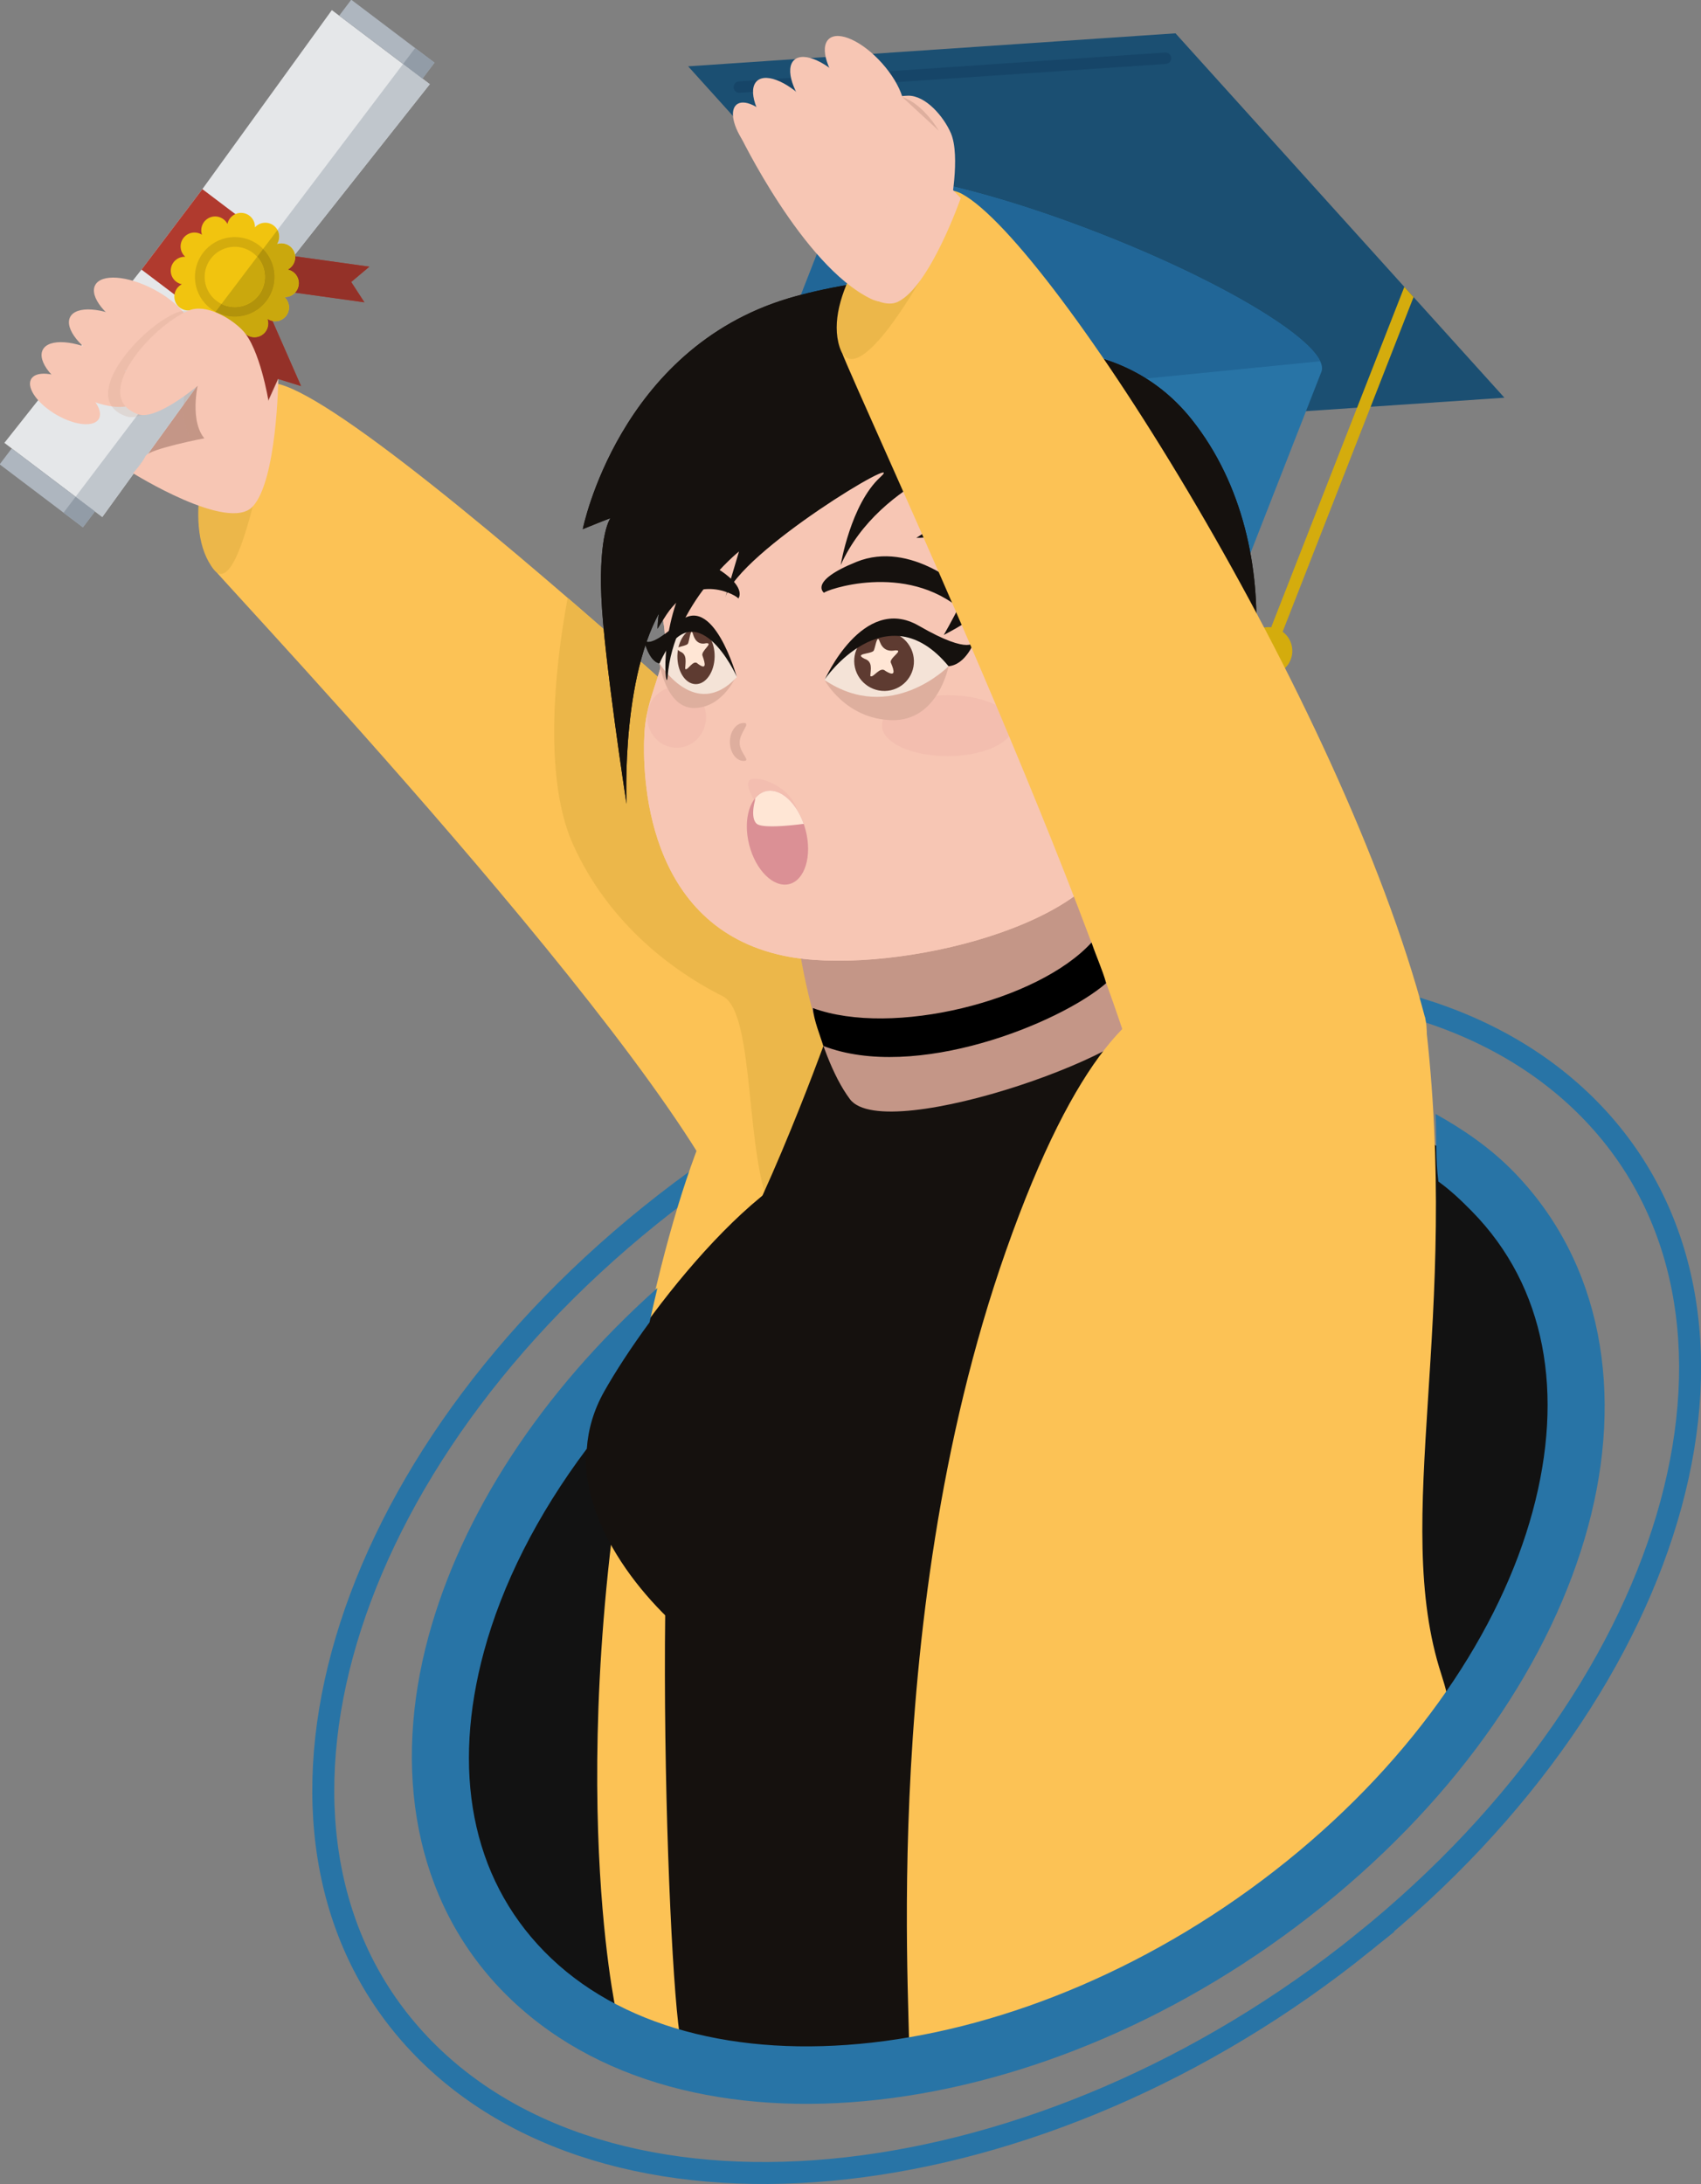 <?xml version="1.0" encoding="UTF-8" standalone="no"?>
<!-- Created with Inkscape (http://www.inkscape.org/) -->

<svg
   xmlns:dc="http://purl.org/dc/elements/1.1/"
   xmlns:cc="http://creativecommons.org/ns#"
   xmlns:rdf="http://www.w3.org/1999/02/22-rdf-syntax-ns#"
   xmlns:svg="http://www.w3.org/2000/svg"
   xmlns="http://www.w3.org/2000/svg"
   xmlns:sodipodi="http://sodipodi.sourceforge.net/DTD/sodipodi-0.dtd"
   xmlns:inkscape="http://www.inkscape.org/namespaces/inkscape"
   width="2887.949"
   height="3708.138"
   viewBox="0 0 764.103 981.112"
   version="1.1"
   id="svg7132"
   inkscape:version="0.92.5 (2060ec1f9f, 2020-04-08)"
   sodipodi:docname="education.svg">
  <rect x="0" y="0" width="764.103" height="981.112" fill="#808080" stroke="none"/>
  <defs
     id="defs7126" />
  <sodipodi:namedview
     id="base"
     pagecolor="#ffffff"
     bordercolor="#666666"
     borderopacity="1.0"
     inkscape:pageopacity="0.0"
     inkscape:pageshadow="2"
     inkscape:zoom="0.24748737"
     inkscape:cx="1371.9468"
     inkscape:cy="1559.5169"
     inkscape:document-units="mm"
     inkscape:current-layer="layer1"
     showgrid="false"
     units="px"
     inkscape:window-width="1914"
     inkscape:window-height="1045"
     inkscape:window-x="6"
     inkscape:window-y="0"
     inkscape:window-maximized="0"
     fit-margin-top="0"
     fit-margin-left="0"
     fit-margin-right="0"
     fit-margin-bottom="0" />
  <g
     inkscape:label="Layer 1"
     inkscape:groupmode="layer"
     id="layer1"
     transform="translate(235.92,146.985)">
    <path
       style="opacity:1;fill:none;fill-opacity:1;stroke:#2874a6;stroke-width:9.873;stroke-miterlimit:4;stroke-dasharray:none;stroke-opacity:1"
       d="M 376.481,725.709 C 231.877,842.216 42.947,863.544 -45.529,773.348 -134.005,683.152 -88.53,515.58 56.047,399.046 200.625,282.511 389.568,261.134 478.092,351.379 c 88.524,90.245 42.993,257.823 -101.611,374.33 z"
       id="path5425-0"
       inkscape:connector-curvature="0"
       sodipodi:nodetypes="ssscs" />
    <path
       style="opacity:1;fill:#121212;fill-opacity:1;stroke:none;stroke-width:25.779;stroke-miterlimit:4;stroke-dasharray:none;stroke-opacity:1"
       d="M 349.188,697.878 C 229.221,794.535 72.48,812.229 -0.922,737.4 -74.325,662.571 -36.597,523.549 83.348,426.869 203.294,330.189 360.046,312.454 433.488,387.323 c 73.441,74.869 35.668,213.897 -84.299,310.554 z"
       id="path5425"
       inkscape:connector-curvature="0"
       sodipodi:nodetypes="ssscs" />
    <path
       style="fill:#fcc255;fill-opacity:1;stroke:none;stroke-width:0.265px;stroke-linecap:butt;stroke-linejoin:miter;stroke-opacity:1"
       d="m 145.349,299.332 c 0,0 -53.17,-30.231 -91.941,156.085 C 14.921,640.368 40.946,757.107 40.946,757.107 l 64.446,27.55 c 0,0 263.459,-333.032 184.314,-473.857 -79.144,-140.826 -144.358,-11.467 -144.358,-11.467 z"
       id="path5317-9"
       inkscape:connector-curvature="0"
       sodipodi:nodetypes="csccsc" />
    <g
       id="g5054"
       transform="translate(0,19.579)">
      <path
         inkscape:connector-curvature="0"
         id="path50"
         style="fill:#1b4f72;fill-opacity:1;fill-rule:nonzero;stroke:none;stroke-width:0.102"
         d="m 439.876,12.098 -60.092,4.072 -6.091,0.411 L 220.966,26.934 73.201,-136.764 l 218.91,-14.836 102.813,113.906 4.139,4.578 40.813,45.214" />
      <path
         inkscape:connector-curvature="0"
         id="path52"
         style="fill:#164568;fill-opacity:1;fill-rule:nonzero;stroke:none;stroke-width:0.102"
         d="m 95.247,-125.049 c -0.894,-0.35 -1.554,-1.191 -1.624,-2.213 -0.095,-1.411 0.972,-2.633 2.383,-2.728 l 191.472,-12.977 c 0.389,-0.027 0.764,0.035 1.105,0.168 0.894,0.35 1.554,1.192 1.622,2.214 0.097,1.411 -0.969,2.633 -2.382,2.728 L 96.352,-124.879 c -0.39,0.027 -0.764,-0.036 -1.105,-0.169" />
      <path
         inkscape:connector-curvature="0"
         id="path54"
         style="fill:#2874a6;fill-opacity:1;fill-rule:nonzero;stroke:none;stroke-width:0.102"
         d="M 357.65,0.483 317.104,104.14 c 0,0 -24.889,-18.657 -45.908,-26.845 -25.644,-9.976 -62.635,-15.612 -62.635,-15.612 0,0 -27.566,-19.627 -50.773,-28.748 -18.129,-7.113 -43.232,-11.048 -52.002,-12.278 -0.844,-0.121 -1.537,-0.205 -2.049,-0.274 -0.628,-0.081 -1.005,-0.129 -1.099,-0.144 l -0.022,9.8e-4 40.546,-103.657 c 4.348,-11.115 55.891,-1.348 115.118,21.819 35.576,13.916 65.834,29.503 83.386,42.143 8.113,5.835 13.513,11.039 15.459,15.177 0.858,1.799 1.055,3.405 0.525,4.76" />
      <path
         inkscape:connector-curvature="0"
         id="path56"
         style="fill:#d3dfe8;fill-opacity:1;fill-rule:nonzero;stroke:none;stroke-width:0.102"
         d="m 104.104,20.823 -0.367,-0.44 v 0 c 0.512,0.069 1.205,0.152 2.049,0.274 v 0 l -1.682,0.167" />
      <path
         inkscape:connector-curvature="0"
         id="path58"
         style="fill:#216697;fill-opacity:1;fill-rule:nonzero;stroke:none;stroke-width:0.102"
         d="m 103.737,20.383 -0.808,-0.943 40.233,-102.856 c 4.348,-11.115 55.891,-1.348 115.118,21.819 35.576,13.916 65.834,29.503 83.386,42.143 8.113,5.835 13.513,11.039 15.459,15.177 l -251.339,24.933 v 0 c -0.844,-0.121 -1.537,-0.205 -2.049,-0.274 v 0" />
      <path
         inkscape:connector-curvature="0"
         id="path60"
         style="fill:#d4ac0d;fill-opacity:1;fill-rule:nonzero;stroke:none;stroke-width:0.102"
         d="m 399.063,-33.116 -62.576,159.975 -5.143,-2.012 63.579,-162.542 4.139,4.578" />
      <path
         inkscape:connector-curvature="0"
         id="path62"
         style="fill:#f1c40f;fill-opacity:1;fill-rule:nonzero;stroke:none;stroke-width:0.102"
         d="m 340.693,128.504 -13.554,-5.302 -29.33,60.923 0.131,0.051 c -2.467,6.306 0.645,13.416 6.951,15.883 6.305,2.466 13.415,-0.645 15.882,-6.952 l 0.131,0.051 19.79,-64.654" />
      <path
         inkscape:connector-curvature="0"
         id="path64"
         style="fill:#d4ac0d;fill-opacity:1;fill-rule:nonzero;stroke:none;stroke-width:0.102"
         d="m 343.869,129.747 c -2.15,5.497 -8.348,8.21 -13.846,6.06 -5.498,-2.151 -8.211,-8.349 -6.061,-13.846 2.15,-5.497 8.349,-8.212 13.847,-6.061 5.497,2.15 8.209,8.35 6.059,13.848" />
    </g>
    <path
       style="fill:#fcc255;fill-opacity:1;stroke:none;stroke-width:0.265px;stroke-linecap:butt;stroke-linejoin:miter;stroke-opacity:1"
       d="m 212.423,297.68 c 0,0 -278.927,-266.114 -325.06,-272.521 -27.214,-3.78 -39.31,69.17 -27.214,83.533 C -127.756,123.055 83.477,346.722 97.585,412.929 115.3,496.066 212.423,297.68 212.423,297.68 Z"
       id="path4990"
       inkscape:connector-curvature="0"
       sodipodi:nodetypes="csssc" />
    <path
       style="fill:#ecb74a;fill-opacity:1;stroke:none;stroke-width:0.265px;stroke-linecap:butt;stroke-linejoin:miter;stroke-opacity:1"
       d="m 19.094,121.597 c -3.561,18.679 -12.816,76.764 2.288,110.524 18.174,40.625 52.385,60.938 67.352,68.421 14.967,7.484 9.622,73.766 22.451,97.286 12.829,23.52 41.108,-24.764 41.108,-24.764 l 60.131,-75.384 c 0,0 -102.366,-97.661 -193.329,-176.083 z"
       id="path5378"
       inkscape:connector-curvature="0"
       sodipodi:nodetypes="cscsccc" />
    <path
       style="fill:#15110e;fill-opacity:1;stroke:none;stroke-width:0.265px;stroke-linecap:butt;stroke-linejoin:miter;stroke-opacity:1"
       d="m 273.684,295.197 c 0,0 -76.379,257.49 -73.172,402.885 C 246.875,788.435 74.177,786.188 69.933,770.046 63.518,740.112 54.523,470.526 78.043,441.661 101.562,412.796 134.704,320.855 134.704,320.855 Z"
       id="path5334"
       inkscape:connector-curvature="0"
       sodipodi:nodetypes="cccscc" />
    <path
       style="fill:#c49687;fill-opacity:1;stroke:none;stroke-width:0.265px;stroke-linecap:butt;stroke-linejoin:miter;stroke-opacity:1"
       d="m 123.22,279.537 c 0,0 6.804,46.113 22.679,67.28 15.875,21.167 141.818,-24.036 133.804,-40.066 -9.827,-19.655 -35.53,-68.792 -35.53,-68.792 z"
       id="path4988"
       inkscape:connector-curvature="0"
       sodipodi:nodetypes="csscc" />
    <path
       style="fill:#f7c6b4;fill-opacity:1;stroke:none;stroke-width:0.265px;stroke-linecap:butt;stroke-linejoin:miter;stroke-opacity:1"
       d="m 68.764,56.565 c -11.959,20.498 -13.915,43.504 -7.055,74.091 4.465,19.908 -6.865,31.375 -8.102,51.122 -1.195,19.087 0.076,87.546 62.676,100.619 44.233,9.237 136.636,-11.347 148.731,-49.145 12.095,-37.798 59.72,-89.202 37.798,-136.072 C 280.889,50.311 289.961,38.972 225.705,21.585 161.449,4.198 100.783,1.682 68.764,56.565 Z"
       id="path906"
       inkscape:connector-curvature="0"
       sodipodi:nodetypes="ssssssss" />
    <ellipse
       style="display:inline;opacity:0.147;fill:#db9095;fill-opacity:1;stroke:none;stroke-width:0.419;stroke-opacity:1;enable-background:new"
       id="path854-3-60"
       cx="189.744"
       cy="178.995"
       rx="29.47"
       ry="13.708" />
    <ellipse
       style="display:inline;opacity:0.147;fill:#db9095;fill-opacity:1;stroke:none;stroke-width:0.281;stroke-opacity:1;enable-background:new"
       id="path854-3-60-6"
       cx="68.036"
       cy="175.215"
       rx="13.217"
       ry="13.708" />
    <path
       style="fill:#deaf9e;fill-opacity:1;stroke:none;stroke-width:0.19px;stroke-linecap:butt;stroke-linejoin:miter;stroke-opacity:1"
       d="m 95.057,156.131 c 0,0 -5.799,14.489 -18.794,14.932 -12.995,0.443 -15.922,-20.072 -15.922,-20.072 0,0 21.522,15.45 34.716,5.14 z"
       id="path1081-3"
       inkscape:connector-curvature="0" />
    <path
       style="fill:#deaf9e;fill-opacity:1;stroke:none;stroke-width:0.265px;stroke-linecap:butt;stroke-linejoin:miter;stroke-opacity:1"
       d="m 134.488,158.506 c 0,0 9.303,17.489 30.15,18.024 20.847,0.535 25.543,-24.228 25.543,-24.228 0,0 -34.528,18.649 -55.693,6.204 z"
       id="path1081"
       inkscape:connector-curvature="0" />
    <path
       style="display:inline;fill:#f4e3d7;stroke:none;stroke-width:0.642px;stroke-linecap:butt;stroke-linejoin:miter;stroke-opacity:1;enable-background:new"
       d="m 60.341,150.991 c 0,0 16.055,26.289 34.716,6.204 C 90.993,140.862 69.63,116.539 60.341,150.991 Z"
       id="path1261-2-6"
       inkscape:connector-curvature="0"
       sodipodi:nodetypes="ccc" />
    <ellipse
       style="display:inline;fill:#5e3b31;fill-opacity:1;stroke:none;stroke-width:0.523;stroke-opacity:1;enable-background:new"
       id="path1263-2-7"
       cx="79.219"
       cy="146.022"
       rx="8.36"
       ry="12.502"
       transform="matrix(1,0.023,-0.017,1,0,0)" />
    <path
       style="fill:#15110e;fill-opacity:1;stroke:none;stroke-width:0.642px;stroke-linecap:butt;stroke-linejoin:miter;stroke-opacity:1;enable-background:new"
       d="m 95.057,157.196 c 0,-0.664 -18.943,-41.1 -34.716,-6.204 -4.919,-0.697 -7.256,-11.291 -7.256,-11.291 0,0 0.674,6.921 15.603,-6.904 15.658,-14.5 26.369,24.399 26.369,24.399 z"
       id="path1259-9-3"
       inkscape:connector-curvature="0"
       sodipodi:nodetypes="cccsc" />
    <path
       style="display:inline;fill:#f4e3d7;stroke:none;stroke-width:0.814px;stroke-linecap:butt;stroke-linejoin:miter;stroke-opacity:1;enable-background:new"
       d="m 190.181,152.302 c 0,0 -25.756,26.289 -55.693,6.204 6.52,-16.334 40.791,-40.657 55.693,-6.204 z"
       id="path1261-2-6-5"
       inkscape:connector-curvature="0"
       sodipodi:nodetypes="ccc" />
    <ellipse
       style="display:inline;fill:#5e3b31;fill-opacity:1;stroke:none;stroke-width:0.685;stroke-opacity:1;enable-background:new"
       id="path1263-2-7-6"
       cx="-157.398"
       cy="152.547"
       rx="13.409"
       ry="13.378"
       transform="matrix(-1,0.016,0.025,1,0,0)" />
    <path
       style="fill:#15110e;fill-opacity:1;stroke:none;stroke-width:0.814px;stroke-linecap:butt;stroke-linejoin:miter;stroke-opacity:1;enable-background:new"
       d="m 134.488,158.506 c -0.281,-0.367 27.753,-40.079 55.693,-6.204 7.892,-0.697 11.641,-11.291 11.641,-11.291 0,0 -1.082,6.921 -25.031,-6.904 -25.119,-14.5 -42.303,24.399 -42.303,24.399 z"
       id="path1259-9-3-9"
       inkscape:connector-curvature="0"
       sodipodi:nodetypes="cccsc" />
    <path
       style="opacity:0.491;fill:#c49687;fill-opacity:1;stroke:none;stroke-width:0.329;stroke-opacity:1;enable-background:new"
       d="m 96.328,186.637 c 0,4.714 5.282,8.22 1.848,8.22 -3.433,0 -6.217,-3.822 -6.217,-8.536 0,-4.714 2.783,-8.536 6.217,-8.536 3.433,0 -1.848,4.138 -1.848,8.852 z"
       id="path1646-1"
       inkscape:connector-curvature="0"
       sodipodi:nodetypes="sssss" />
    <path
       style="fill:#f3beb0;fill-opacity:1;stroke:none;stroke-width:0.265px;stroke-linecap:butt;stroke-linejoin:miter;stroke-opacity:1"
       d="m 103.166,212.878 c 0,0 -5.88,-8.82 -1.336,-9.889 4.544,-1.069 15.752,3.405 19.511,11.76 3.759,8.355 -18.175,-1.871 -18.175,-1.871 z"
       id="path1020"
       inkscape:connector-curvature="0" />
    <ellipse
       style="fill:#db9095;fill-opacity:1;stroke:none;stroke-width:0.265;stroke-opacity:1"
       id="path998"
       cx="53.157"
       cy="250.203"
       rx="13.096"
       ry="21.515"
       transform="rotate(-14.303)" />
    <path
       style="fill:#ffe6d5;fill-opacity:1;stroke:none;stroke-width:0.265px;stroke-linecap:butt;stroke-linejoin:miter;stroke-opacity:1"
       d="m 110.634,208.24 a 21.515,13.096 75.697 0 0 -2.627,0.227 21.515,13.096 75.697 0 0 -4.681,3.13 l -0.16,1.281 c 0,0 -2.138,7.484 0.802,10.156 2.705,2.459 18.585,0.415 21.132,0.07 a 21.515,13.096 75.697 0 0 -14.465,-14.865 z"
       id="path1000"
       inkscape:connector-curvature="0" />
    <path
       style="fill:#15110e;fill-opacity:1;stroke:none;stroke-width:0.595px;stroke-linecap:butt;stroke-linejoin:miter;stroke-opacity:1;enable-background:new"
       d="m 134.253,119.335 c -0.109,-0.977 36.598,-14.42 62.23,8.117 3.86,3.394 7.909,7.285 7.909,7.285 0,0 -0.624,-10.615 -3.746,-13.32 -3.011,-3.816 -27.49,-25.819 -51.802,-16.004 -21.878,8.832 -14.591,13.923 -14.591,13.923 z"
       id="path1471-7"
       inkscape:connector-curvature="0"
       sodipodi:nodetypes="csccsc" />
    <path
       style="fill:#15110e;fill-opacity:1;stroke:none;stroke-width:0.402px;stroke-linecap:butt;stroke-linejoin:miter;stroke-opacity:1;enable-background:new"
       d="m 95.74,121.895 c 0.056,-0.861 -18.944,-12.707 -32.212,7.153 -1.998,2.991 -4.094,6.419 -4.094,6.419 0,0 0.323,-9.354 1.939,-11.738 1.558,-3.363 14.229,-22.753 26.814,-14.104 11.324,7.783 7.552,12.269 7.552,12.269 z"
       id="path1471-7-0"
       inkscape:connector-curvature="0"
       sodipodi:nodetypes="csccsc" />
    <path
       style="fill:#ffe6d5;fill-opacity:1;stroke:none;stroke-width:1.079;stroke-miterlimit:4;stroke-dasharray:none;stroke-opacity:1"
       d="m 156.422,145.469 c -1.561,1.436 -8.846,1.068 -3.949,3.494 3.691,1.242 2.731,4.659 2.554,7.706 1.207,1.288 4.339,-4.599 6.794,-2.254 4.584,2.833 4.115,0.254 2.512,-3.54 -1.253,-2.093 6.04,-5.826 2.023,-5.712 -3.453,0.688 -5.838,-0.551 -7.071,-3.871 -1.317,-4.158 -2.054,3.553 -2.863,4.177 z"
       id="path1061"
       inkscape:connector-curvature="0" />
    <path
       style="fill:#ffe6d5;fill-opacity:1;stroke:none;stroke-width:0.989;stroke-miterlimit:4;stroke-dasharray:none;stroke-opacity:1"
       d="m 73.027,142.267 c -1.312,1.436 -7.436,1.068 -3.32,3.494 3.102,1.242 2.296,4.659 2.147,7.706 1.014,1.288 3.647,-4.599 5.712,-2.254 3.853,2.833 3.459,0.254 2.112,-3.54 -1.053,-2.093 5.078,-5.826 1.701,-5.712 -2.902,0.688 -4.907,-0.551 -5.944,-3.871 -1.107,-4.158 -1.727,3.553 -2.407,4.177 z"
       id="path1061-9"
       inkscape:connector-curvature="0" />
    <path
       style="fill:#15110e;fill-opacity:1;stroke:none;stroke-width:0.524px;stroke-linecap:butt;stroke-linejoin:miter;stroke-opacity:1;enable-background:new"
       d="m 177.459,-21.23 c -18.135,-1.641 -46.071,4.326 -59.187,8.251 C 41.962,9.858 25.864,90.73 25.864,90.73 c 0,0 7.974,-3.275 12.43,-4.946 0,0 -5.269,6.933 -4.075,35.582 1.114,26.736 11.312,92.826 11.312,92.826 0,0 -2.956,-62.749 18.767,-92.27 2.201,-2.991 5.069,-6.3 8.493,-9.827 -13.292,25.377 -9.452,53.255 -8.819,44.919 2.483,-32.676 32.075,-56.258 32.075,-56.258 l -6.128,20.61 c 6.127,-20.609 82.993,-66.284 69.625,-54.029 -13.368,12.254 -17.823,39.547 -17.823,39.547 17.824,-39.547 66.84,-51.245 66.84,-51.245 -2.228,20.609 -32.863,38.991 -32.863,38.991 19.331,0.21 32.863,-13.368 32.863,-13.368 -3.899,19.495 -18.663,32.374 -3.898,19.494 -1.671,11.697 -16.616,37.491 -16.616,37.491 0,0 31.3,-15.486 42.284,-36.189 3.75,-7.068 -9.646,43.586 -9.646,43.586 0,0 16.056,-11.487 17.01,-29.606 8.786,26.278 22.833,48.669 22.833,48.669 v 0 c 0.004,21.95 -6.849,43.552 -6.849,43.552 0,0 7.798,-2.785 13.925,-14.482 3.637,-6.942 4.715,-25.619 4.997,-39.687 7.012,-8.85 13.659,-23.593 12.27,-47.205 -2.785,-47.345 -38.433,-69.069 -38.433,-69.069 0,0 -1.671,-9.469 -7.799,-13.925 -3.132,-2.278 21.412,-10.013 11.113,-11.642 C 240.497,0.758 214.121,-17.913 177.459,-21.23 Z"
       id="path1210-2"
       inkscape:connector-curvature="0"
       sodipodi:nodetypes="ssccscscsccsccccccscccccscscscs" />
    <path
       style="fill:#15110e;fill-opacity:1;stroke:none;stroke-width:0.265px;stroke-linecap:butt;stroke-linejoin:miter;stroke-opacity:1"
       d="m 210.155,11.93 c 0,0 54.894,-13.549 89.202,29.482 46.743,58.628 29.197,151.316 3.024,169.333 -25.914,17.839 -52.917,46.113 -52.917,46.113 L 270.631,128.347 228.34,22.26 Z"
       id="path4848"
       inkscape:connector-curvature="0"
       sodipodi:nodetypes="csscccc" />
    <ellipse
       style="fill:#f7c6b4;fill-opacity:1;stroke:none;stroke-width:1.079;stroke-miterlimit:4;stroke-dasharray:none;stroke-opacity:1"
       id="path4850"
       cx="289.631"
       cy="116.66"
       rx="21.004"
       ry="40.928"
       transform="rotate(12.509)" />
    <path
       sodipodi:nodetypes="ssssssss"
       inkscape:connector-curvature="0"
       id="path4942"
       d="m 68.764,56.565 c -11.959,20.498 -13.915,43.504 -7.055,74.091 4.465,19.908 -6.865,31.375 -8.102,51.122 -1.195,19.087 0.076,87.546 62.676,100.619 44.233,9.237 136.636,-11.347 148.731,-49.145 12.095,-37.798 59.72,-89.202 37.798,-136.072 C 280.889,50.311 289.961,38.972 225.705,21.585 161.449,4.198 100.783,1.682 68.764,56.565 Z"
       style="fill:#f7c6b4;fill-opacity:1;stroke:none;stroke-width:0.265px;stroke-linecap:butt;stroke-linejoin:miter;stroke-opacity:1" />
    <ellipse
       ry="13.708"
       rx="29.47"
       cy="178.995"
       cx="189.744"
       id="ellipse4944"
       style="display:inline;opacity:0.147;fill:#db9095;fill-opacity:1;stroke:none;stroke-width:0.419;stroke-opacity:1;enable-background:new" />
    <ellipse
       ry="13.708"
       rx="13.217"
       cy="175.215"
       cx="68.036"
       id="ellipse4946"
       style="display:inline;opacity:0.147;fill:#db9095;fill-opacity:1;stroke:none;stroke-width:0.281;stroke-opacity:1;enable-background:new" />
    <path
       inkscape:connector-curvature="0"
       id="path4948"
       d="m 95.057,156.131 c 0,0 -5.799,14.489 -18.794,14.932 -12.995,0.443 -15.922,-20.072 -15.922,-20.072 0,0 21.522,15.45 34.716,5.14 z"
       style="fill:#deaf9e;fill-opacity:1;stroke:none;stroke-width:0.19px;stroke-linecap:butt;stroke-linejoin:miter;stroke-opacity:1" />
    <path
       inkscape:connector-curvature="0"
       id="path4950"
       d="m 134.488,158.506 c 0,0 9.303,17.489 30.15,18.024 20.847,0.535 25.543,-24.228 25.543,-24.228 0,0 -34.528,18.649 -55.693,6.204 z"
       style="fill:#deaf9e;fill-opacity:1;stroke:none;stroke-width:0.265px;stroke-linecap:butt;stroke-linejoin:miter;stroke-opacity:1" />
    <path
       sodipodi:nodetypes="ccc"
       inkscape:connector-curvature="0"
       id="path4952"
       d="m 60.341,150.991 c 0,0 16.055,26.289 34.716,6.204 C 90.993,140.862 69.63,116.539 60.341,150.991 Z"
       style="display:inline;fill:#f4e3d7;stroke:none;stroke-width:0.642px;stroke-linecap:butt;stroke-linejoin:miter;stroke-opacity:1;enable-background:new" />
    <ellipse
       transform="matrix(1,0.023,-0.017,1,0,0)"
       ry="12.502"
       rx="8.36"
       cy="146.022"
       cx="79.219"
       id="ellipse4954"
       style="display:inline;fill:#5e3b31;fill-opacity:1;stroke:none;stroke-width:0.523;stroke-opacity:1;enable-background:new" />
    <path
       sodipodi:nodetypes="cccsc"
       inkscape:connector-curvature="0"
       id="path4956"
       d="m 95.057,157.196 c 0,-0.664 -18.943,-41.1 -34.716,-6.204 -4.919,-0.697 -7.256,-11.291 -7.256,-11.291 0,0 0.674,6.921 15.603,-6.904 15.658,-14.5 26.369,24.399 26.369,24.399 z"
       style="fill:#15110e;fill-opacity:1;stroke:none;stroke-width:0.642px;stroke-linecap:butt;stroke-linejoin:miter;stroke-opacity:1;enable-background:new" />
    <path
       sodipodi:nodetypes="ccc"
       inkscape:connector-curvature="0"
       id="path4958"
       d="m 190.181,152.302 c 0,0 -25.756,26.289 -55.693,6.204 6.52,-16.334 40.791,-40.657 55.693,-6.204 z"
       style="display:inline;fill:#f4e3d7;stroke:none;stroke-width:0.814px;stroke-linecap:butt;stroke-linejoin:miter;stroke-opacity:1;enable-background:new" />
    <ellipse
       transform="matrix(-1,0.016,0.025,1,0,0)"
       ry="13.378"
       rx="13.409"
       cy="152.547"
       cx="-157.398"
       id="ellipse4960"
       style="display:inline;fill:#5e3b31;fill-opacity:1;stroke:none;stroke-width:0.685;stroke-opacity:1;enable-background:new" />
    <path
       sodipodi:nodetypes="cccsc"
       inkscape:connector-curvature="0"
       id="path4962"
       d="m 134.488,158.506 c -0.281,-0.367 27.753,-40.079 55.693,-6.204 7.892,-0.697 11.641,-11.291 11.641,-11.291 0,0 -1.082,6.921 -25.031,-6.904 -25.119,-14.5 -42.303,24.399 -42.303,24.399 z"
       style="fill:#15110e;fill-opacity:1;stroke:none;stroke-width:0.814px;stroke-linecap:butt;stroke-linejoin:miter;stroke-opacity:1;enable-background:new" />
    <path
       sodipodi:nodetypes="sssss"
       inkscape:connector-curvature="0"
       id="path4964"
       d="m 96.328,186.637 c 0,4.714 5.282,8.22 1.848,8.22 -3.433,0 -6.217,-3.822 -6.217,-8.536 0,-4.714 2.783,-8.536 6.217,-8.536 3.433,0 -1.848,4.138 -1.848,8.852 z"
       style="opacity:0.491;fill:#c49687;fill-opacity:1;stroke:none;stroke-width:0.329;stroke-opacity:1;enable-background:new" />
    <path
       inkscape:connector-curvature="0"
       id="path4966"
       d="m 103.166,212.878 c 0,0 -5.88,-8.82 -1.336,-9.889 4.544,-1.069 15.752,3.405 19.511,11.76 3.759,8.355 -18.175,-1.871 -18.175,-1.871 z"
       style="fill:#f3beb0;fill-opacity:1;stroke:none;stroke-width:0.265px;stroke-linecap:butt;stroke-linejoin:miter;stroke-opacity:1" />
    <ellipse
       transform="rotate(-14.303)"
       ry="21.515"
       rx="13.096"
       cy="250.203"
       cx="53.157"
       id="ellipse4968"
       style="fill:#db9095;fill-opacity:1;stroke:none;stroke-width:0.265;stroke-opacity:1" />
    <path
       id="path4970"
       d="m 110.634,208.24 a 21.515,13.096 75.697 0 0 -2.627,0.227 21.515,13.096 75.697 0 0 -4.681,3.13 l -0.16,1.281 c 0,0 -2.138,7.484 0.802,10.156 2.705,2.459 18.585,0.415 21.132,0.07 a 21.515,13.096 75.697 0 0 -14.465,-14.865 z"
       style="fill:#ffe6d5;fill-opacity:1;stroke:none;stroke-width:0.265px;stroke-linecap:butt;stroke-linejoin:miter;stroke-opacity:1"
       inkscape:connector-curvature="0" />
    <path
       sodipodi:nodetypes="csccsc"
       inkscape:connector-curvature="0"
       id="path4972"
       d="m 134.253,119.335 c -0.109,-0.977 36.598,-14.42 62.23,8.117 3.86,3.394 7.909,7.285 7.909,7.285 0,0 -0.624,-10.615 -3.746,-13.32 -3.011,-3.816 -27.49,-25.819 -51.802,-16.004 -21.878,8.832 -14.591,13.923 -14.591,13.923 z"
       style="fill:#15110e;fill-opacity:1;stroke:none;stroke-width:0.595px;stroke-linecap:butt;stroke-linejoin:miter;stroke-opacity:1;enable-background:new" />
    <path
       sodipodi:nodetypes="csccsc"
       inkscape:connector-curvature="0"
       id="path4974"
       d="m 95.74,121.895 c 0.056,-0.861 -18.944,-12.707 -32.212,7.153 -1.998,2.991 -4.094,6.419 -4.094,6.419 0,0 0.323,-9.354 1.939,-11.738 1.558,-3.363 14.229,-22.753 26.814,-14.104 11.324,7.783 7.552,12.269 7.552,12.269 z"
       style="fill:#15110e;fill-opacity:1;stroke:none;stroke-width:0.402px;stroke-linecap:butt;stroke-linejoin:miter;stroke-opacity:1;enable-background:new" />
    <path
       inkscape:connector-curvature="0"
       id="path4976"
       d="m 156.422,145.469 c -1.561,1.436 -8.846,1.068 -3.949,3.494 3.691,1.242 2.731,4.659 2.554,7.706 1.207,1.288 4.339,-4.599 6.794,-2.254 4.584,2.833 4.115,0.254 2.512,-3.54 -1.253,-2.093 6.04,-5.826 2.023,-5.712 -3.453,0.688 -5.838,-0.551 -7.071,-3.871 -1.317,-4.158 -2.054,3.553 -2.863,4.177 z"
       style="fill:#ffe6d5;fill-opacity:1;stroke:none;stroke-width:1.079;stroke-miterlimit:4;stroke-dasharray:none;stroke-opacity:1" />
    <path
       inkscape:connector-curvature="0"
       id="path4978"
       d="m 73.027,142.267 c -1.312,1.436 -7.436,1.068 -3.32,3.494 3.102,1.242 2.296,4.659 2.147,7.706 1.014,1.288 3.647,-4.599 5.712,-2.254 3.853,2.833 3.459,0.254 2.112,-3.54 -1.053,-2.093 5.078,-5.826 1.701,-5.712 -2.902,0.688 -4.907,-0.551 -5.944,-3.871 -1.107,-4.158 -1.727,3.553 -2.407,4.177 z"
       style="fill:#ffe6d5;fill-opacity:1;stroke:none;stroke-width:0.989;stroke-miterlimit:4;stroke-dasharray:none;stroke-opacity:1" />
    <path
       sodipodi:nodetypes="ssccscscsccsccccccscccccscscscs"
       inkscape:connector-curvature="0"
       id="path4980"
       d="m 177.459,-21.23 c -18.135,-1.641 -46.071,4.326 -59.187,8.251 C 41.962,9.858 25.864,90.73 25.864,90.73 c 0,0 7.974,-3.275 12.43,-4.946 0,0 -5.269,6.933 -4.075,35.582 1.114,26.736 11.312,92.826 11.312,92.826 0,0 -2.956,-62.749 18.767,-92.27 2.201,-2.991 5.069,-6.3 8.493,-9.827 -13.292,25.377 -9.452,53.255 -8.819,44.919 2.483,-32.676 32.075,-56.258 32.075,-56.258 l -6.128,20.61 c 6.127,-20.609 82.993,-66.284 69.625,-54.029 -13.368,12.254 -17.823,39.547 -17.823,39.547 17.824,-39.547 66.84,-51.245 66.84,-51.245 -2.228,20.609 -32.863,38.991 -32.863,38.991 19.331,0.21 32.863,-13.368 32.863,-13.368 -3.899,19.495 -18.663,32.374 -3.898,19.494 -1.671,11.697 -16.616,37.491 -16.616,37.491 0,0 31.3,-15.486 42.284,-36.189 3.75,-7.068 -9.646,43.586 -9.646,43.586 0,0 16.056,-11.487 17.01,-29.606 8.786,26.278 22.833,48.669 22.833,48.669 v 0 c 0.004,21.95 -6.849,43.552 -6.849,43.552 0,0 7.798,-2.785 13.925,-14.482 3.637,-6.942 4.715,-25.619 4.997,-39.687 7.012,-8.85 13.659,-23.593 12.27,-47.205 -2.785,-47.345 -38.433,-69.069 -38.433,-69.069 0,0 -1.671,-9.469 -7.799,-13.925 -3.132,-2.278 21.412,-10.013 11.113,-11.642 C 240.497,0.758 214.121,-17.913 177.459,-21.23 Z"
       style="fill:#15110e;fill-opacity:1;stroke:none;stroke-width:0.524px;stroke-linecap:butt;stroke-linejoin:miter;stroke-opacity:1;enable-background:new" />
    <path
       sodipodi:nodetypes="csscccc"
       inkscape:connector-curvature="0"
       id="path4982"
       d="m 210.155,11.93 c 0,0 54.894,-13.549 89.202,29.482 46.743,58.628 29.197,151.316 3.024,169.333 -25.914,17.839 -52.917,46.113 -52.917,46.113 L 270.631,128.347 228.34,22.26 Z"
       style="fill:#15110e;fill-opacity:1;stroke:none;stroke-width:0.265px;stroke-linecap:butt;stroke-linejoin:miter;stroke-opacity:1" />
    <ellipse
       transform="rotate(12.509)"
       ry="40.928"
       rx="21.004"
       cy="116.66"
       cx="289.631"
       id="ellipse4984"
       style="fill:#f7c6b4;fill-opacity:1;stroke:none;stroke-width:1.079;stroke-miterlimit:4;stroke-dasharray:none;stroke-opacity:1" />
    <path
       style="fill:#15110e;fill-opacity:1;stroke:none;stroke-width:0.265px;stroke-linecap:butt;stroke-linejoin:miter;stroke-opacity:1"
       d="m 249.752,12.248 c 0,0 -4.068,-28.288 -44.133,-41.139 -40.065,-12.851 -68.036,-10.583 -77.107,-25.702 -9.071,-15.119 6.994,36.184 27.97,34.774 20.976,-1.41 53.673,31.75 53.673,31.75 L 228.34,22.26 Z"
       id="path4986"
       inkscape:connector-curvature="0" />
    <path
       style="fill:#ecb74a;fill-opacity:1;stroke:none;stroke-width:0.265px;stroke-linecap:butt;stroke-linejoin:miter;stroke-opacity:1"
       d="m -109.613,12.875 c 0,0 -14.363,-3.969 -24.19,17.954 -9.827,21.923 -20.411,59.909 -6.048,78.052 14.363,18.143 30.238,-96.006 30.238,-96.006 z"
       id="path5056"
       inkscape:connector-curvature="0"
       sodipodi:nodetypes="cssc" />
    <path
       style="fill:#c49687;fill-opacity:1;stroke:none;stroke-width:0.265px;stroke-linecap:butt;stroke-linejoin:miter;stroke-opacity:1"
       d="m -110.917,23.384 c 0,0 -23.787,-39.556 -43.03,-39.556 -19.243,0 -73.232,43.298 -25.123,68.956 48.109,25.658 56.661,27.796 56.661,27.796 z"
       id="path5058"
       inkscape:connector-curvature="0"
       sodipodi:nodetypes="csscc" />
    <g
       id="g5077"
       transform="matrix(1.222,-1.615,1.615,1.222,-664.224,-800.05)">
      <path
         inkscape:connector-curvature="0"
         id="path16"
         style="fill:#e5e7e9;fill-opacity:1;fill-rule:nonzero;stroke:none;stroke-width:0.035"
         d="m -86.914,423.272 v 27.234 l -48.179,-1.041 -0.445,-0.011 -0.374,-0.007 h -22.38 l -0.822,0.018 -48.179,1.041 v -27.234 l 49.001,1.058 h 22.38 l 48.997,-1.058" />
      <path
         inkscape:connector-curvature="0"
         id="path18"
         style="fill:#aeb6bf;fill-opacity:1;fill-rule:nonzero;stroke:none;stroke-width:0.035"
         d="m -86.914,448.464 h 4.434 v -23.149 h -4.434 z" />
      <path
         inkscape:connector-curvature="0"
         id="path20"
         style="fill:#aeb6bf;fill-opacity:1;fill-rule:nonzero;stroke:none;stroke-width:0.035"
         d="m -211.723,448.464 h 4.431 v -23.149 h -4.431 z" />
      <path
         inkscape:connector-curvature="0"
         id="path22"
         style="fill:#b03a2e;fill-opacity:1;fill-rule:nonzero;stroke:none;stroke-width:0.035"
         d="m -145.295,446.216 -0.176,0.318 -0.42,0.751 -0.663,1.185 -0.547,0.977 -0.656,1.178 -2.103,3.764 -7.68,13.751 -1.827,-5.059 -5.144,1.168 7.68,-13.751 0.589,-1.051 1.626,-2.914 0.018,-0.032 v -0.004 l 1.266,-2.265 0.646,-1.154 0.423,-0.758 1.358,0.758 5.013,2.801 0.596,0.335" />
      <path
         inkscape:connector-curvature="0"
         id="path24"
         style="fill:#b03a2e;fill-opacity:1;fill-rule:nonzero;stroke:none;stroke-width:0.035"
         d="m -127.275,464.25 -5.144,-1.168 -1.827,5.059 -7.571,-13.557 -2.455,-4.396 -0.413,-0.741 -0.663,-1.189 -0.543,-0.974 -0.423,-0.751 -0.176,-0.318 0.6,-0.335 5.009,-2.801 0.377,-0.212 0.981,-0.547 0.423,0.758 0.55,0.981 v 0.004 l 1.379,2.469 1.259,2.254 0.374,0.667 0.162,0.293 8.1,14.503" />
      <path
         inkscape:connector-curvature="0"
         id="path26"
         style="fill:#b03a2e;fill-opacity:1;fill-rule:nonzero;stroke:none;stroke-width:0.035"
         d="m -158.29,449.447 h 22.377 v -25.115 h -22.377 z" />
      <path
         inkscape:connector-curvature="0"
         id="path28"
         style="fill:#f1c40f;fill-opacity:1;fill-rule:nonzero;stroke:none;stroke-width:0.035"
         d="m -132.81,441.813 c 0,0.452 -0.095,0.879 -0.272,1.267 -0.452,0.998 -1.422,1.714 -2.568,1.803 0.596,0.409 1.012,0.998 1.206,1.651 0.236,0.783 0.162,1.658 -0.279,2.424 -0.106,0.183 -0.229,0.356 -0.37,0.508 -0.085,0.102 -0.18,0.194 -0.282,0.282 -0.907,0.783 -2.219,0.988 -3.341,0.452 0.684,1.436 0.162,3.182 -1.238,3.99 -0.586,0.339 -1.238,0.462 -1.863,0.395 -0.871,-0.092 -1.69,-0.554 -2.215,-1.319 -0.123,1.591 -1.45,2.84 -3.069,2.84 -1.21,0 -2.254,-0.699 -2.759,-1.714 -0.173,-0.342 -0.279,-0.723 -0.31,-1.125 -0.9,1.316 -2.674,1.736 -4.075,0.924 -1.404,-0.808 -1.926,-2.554 -1.242,-3.99 -0.43,0.205 -0.889,0.303 -1.344,0.3 -0.857,-0.007 -1.697,-0.37 -2.282,-1.034 -0.134,-0.152 -0.258,-0.321 -0.363,-0.504 -0.445,-0.766 -0.519,-1.644 -0.279,-2.427 0.194,-0.653 0.607,-1.242 1.203,-1.651 -1.147,-0.088 -2.117,-0.804 -2.568,-1.803 -0.176,-0.388 -0.272,-0.815 -0.272,-1.267 0,-1.619 1.252,-2.945 2.84,-3.069 -1.316,-0.9 -1.736,-2.674 -0.928,-4.078 0.293,-0.508 0.709,-0.9 1.189,-1.161 0.847,-0.459 1.891,-0.515 2.808,-0.078 -0.688,-1.436 -0.166,-3.182 1.235,-3.99 1.404,-0.811 3.179,-0.392 4.078,0.924 0.123,-1.591 1.45,-2.84 3.069,-2.84 1.619,0 2.946,1.249 3.069,2.84 0.9,-1.316 2.674,-1.736 4.075,-0.928 1.404,0.811 1.926,2.558 1.242,3.993 0.917,-0.437 1.958,-0.381 2.805,0.078 0.479,0.261 0.893,0.653 1.185,1.161 0.811,1.404 0.392,3.179 -0.921,4.078 1.587,0.123 2.836,1.45 2.836,3.069" />
      <path
         inkscape:connector-curvature="0"
         id="path30"
         style="fill:#d4ac0d;fill-opacity:1;fill-rule:nonzero;stroke:none;stroke-width:0.035"
         d="m -138.262,441.813 c 0,4.882 -3.957,8.84 -8.839,8.84 -4.882,0 -8.84,-3.957 -8.84,-8.84 0,-4.882 3.957,-8.839 8.84,-8.839 4.882,0 8.839,3.957 8.839,8.839" />
      <path
         inkscape:connector-curvature="0"
         id="path32"
         style="fill:#f1c40f;fill-opacity:1;fill-rule:nonzero;stroke:none;stroke-width:0.035"
         d="m -140.418,441.813 c 0,3.691 -2.992,6.684 -6.683,6.684 -3.691,0 -6.684,-2.993 -6.684,-6.684 0,-3.691 2.992,-6.683 6.684,-6.683 3.691,0 6.683,2.993 6.683,6.683" />
      <path
         inkscape:connector-curvature="0"
         id="path34"
         style="fill:#c0c6cc;fill-opacity:1;fill-rule:nonzero;stroke:none;stroke-width:0.035"
         d="m -86.914,450.506 -48.179,-1.041 c 0.141,-0.152 0.265,-0.325 0.37,-0.508 0.441,-0.766 0.515,-1.64 0.279,-2.424 -0.194,-0.653 -0.61,-1.242 -1.206,-1.651 1.147,-0.088 2.117,-0.804 2.568,-1.803 h 46.168 v 7.426 m -120.378,0 v -2.043 -5.383 h 46.172 c 0.452,0.998 1.422,1.714 2.568,1.803 -0.596,0.409 -1.009,0.998 -1.203,1.651 -0.24,0.783 -0.166,1.662 0.279,2.427 0.106,0.183 0.229,0.353 0.363,0.504 l -48.179,1.041" />
      <path
         inkscape:connector-curvature="0"
         id="path36"
         style="fill:#929ca7;fill-opacity:1;fill-rule:nonzero;stroke:none;stroke-width:0.035"
         d="m -86.914,448.464 h 4.434 v -5.383 h -4.434 z" />
      <path
         inkscape:connector-curvature="0"
         id="path38"
         style="fill:#929ca7;fill-opacity:1;fill-rule:nonzero;stroke:none;stroke-width:0.035"
         d="m -211.723,448.464 h 4.431 v -5.383 h -4.431 z" />
      <path
         inkscape:connector-curvature="0"
         id="path42"
         style="fill:#943128;fill-opacity:1;fill-rule:nonzero;stroke:none;stroke-width:0.035"
         d="m -134.246,468.142 -7.571,-13.557 c 0.109,0.012 0.218,0.018 0.328,0.018 0.521,0 1.051,-0.133 1.535,-0.413 1.401,-0.808 1.923,-2.554 1.238,-3.99 0.424,0.202 0.874,0.299 1.32,0.299 0.735,0 1.456,-0.263 2.021,-0.751 v 0 0 l 8.1,14.503 -5.144,-1.168 -1.827,5.059" />
      <path
         inkscape:connector-curvature="0"
         id="path44"
         style="fill:#caa80d;fill-opacity:1;fill-rule:nonzero;stroke:none;stroke-width:0.035"
         d="m -147.101,456.105 c -1.21,0 -2.254,-0.699 -2.759,-1.714 v 0 c -0.173,-0.342 -0.279,-0.723 -0.31,-1.125 -0.588,0.861 -1.552,1.338 -2.539,1.338 -0.522,0 -1.051,-0.133 -1.536,-0.414 -1.404,-0.808 -1.926,-2.554 -1.242,-3.99 -0.422,0.201 -0.872,0.3 -1.319,0.3 -0.008,0 -0.017,0 -0.025,0 v 0 c -0.857,-0.007 -1.697,-0.37 -2.282,-1.034 v 0 c -0.134,-0.152 -0.258,-0.321 -0.363,-0.504 -0.445,-0.766 -0.519,-1.644 -0.279,-2.427 0.194,-0.653 0.607,-1.242 1.203,-1.651 -1.147,-0.088 -2.117,-0.804 -2.568,-1.803 h 5.27 c 0.615,4.282 4.298,7.573 8.75,7.573 4.452,0 8.135,-3.291 8.749,-7.573 h 5.27 c -0.452,0.998 -1.422,1.714 -2.568,1.803 0.596,0.409 1.012,0.998 1.206,1.651 0.236,0.783 0.162,1.658 -0.279,2.424 -0.106,0.183 -0.229,0.356 -0.37,0.508 v 0 c -0.085,0.102 -0.18,0.194 -0.282,0.282 v 0 c -0.564,0.488 -1.286,0.751 -2.021,0.751 -0.446,0 -0.896,-0.097 -1.32,-0.299 0.684,1.436 0.162,3.182 -1.238,3.99 -0.484,0.279 -1.013,0.413 -1.535,0.413 -0.11,0 -0.219,-0.006 -0.328,-0.018 v 0 c -0.871,-0.092 -1.69,-0.554 -2.215,-1.319 -0.123,1.591 -1.45,2.84 -3.069,2.84" />
      <path
         inkscape:connector-curvature="0"
         id="path46"
         style="fill:#b2930b;fill-opacity:1;fill-rule:nonzero;stroke:none;stroke-width:0.035"
         d="m -147.101,450.653 c -4.452,0 -8.135,-3.291 -8.75,-7.573 h 2.186 c 0.592,3.085 3.306,5.417 6.564,5.417 3.258,0 5.971,-2.332 6.563,-5.417 h 2.186 c -0.615,4.282 -4.298,7.573 -8.749,7.573" />
      <path
         inkscape:connector-curvature="0"
         id="path48"
         style="fill:#caa80d;fill-opacity:1;fill-rule:nonzero;stroke:none;stroke-width:0.035"
         d="m -147.101,448.497 c -3.258,0 -5.972,-2.332 -6.564,-5.417 h 13.127 c -0.592,3.085 -3.306,5.417 -6.563,5.417" />
      <path
         inkscape:connector-curvature="0"
         id="path40"
         style="fill:#943128;fill-opacity:1;fill-rule:nonzero;stroke:none;stroke-width:0.035"
         d="m -157.54,468.142 -1.827,-5.059 -5.144,1.168 7.68,-13.751 v 0 0 c 0.008,0 0.017,0 0.025,0 0.447,0 0.897,-0.099 1.319,-0.3 -0.684,1.436 -0.162,3.182 1.242,3.99 0.484,0.28 1.014,0.414 1.536,0.414 0.987,0 1.951,-0.477 2.539,-1.338 0.032,0.402 0.138,0.783 0.31,1.125 l -7.68,13.751" />
    </g>
    <ellipse
       style="fill:#f7c6b4;fill-opacity:1;stroke:none;stroke-width:1.079;stroke-miterlimit:4;stroke-dasharray:none;stroke-opacity:1"
       id="path5140"
       cx="-155.848"
       cy="72.861"
       rx="24.054"
       ry="10.557"
       transform="rotate(27.629)" />
    <ellipse
       style="fill:#f7c6b4;fill-opacity:1;stroke:none;stroke-width:1.079;stroke-miterlimit:4;stroke-dasharray:none;stroke-opacity:1"
       id="path5140-6"
       cx="-159.162"
       cy="90.735"
       rx="24.054"
       ry="10.557"
       transform="rotate(27.629)" />
    <ellipse
       style="fill:#f7c6b4;fill-opacity:1;stroke:none;stroke-width:1.079;stroke-miterlimit:4;stroke-dasharray:none;stroke-opacity:1"
       id="path5140-1"
       cx="-163.237"
       cy="109.46"
       rx="24.054"
       ry="10.557"
       transform="rotate(27.629)"
       inkscape:transform-center-x="-11.75986"
       inkscape:transform-center-y="-15.768903" />
    <path
       style="opacity:0.206;fill:#c49687;fill-opacity:1;stroke:none;stroke-width:0.265px;stroke-linecap:butt;stroke-linejoin:miter;stroke-opacity:1"
       d="m -132.402,2.293 c -5.565,-5.757 -16.567,-11.919 -23.989,-8.914 -16.714,6.768 -45.029,39.054 -22.75,46.698 8.147,2.795 26.593,-12.829 26.593,-12.829 0,0 -4.475,19.983 6.014,26.192 30.699,18.175 26.554,-18.801 25.801,-19.396 0,0 -3.833,-23.644 -11.67,-31.751 z"
       id="path5079-7"
       inkscape:connector-curvature="0"
       sodipodi:nodetypes="ssscscs" />
    <path
       style="fill:#f7c6b4;fill-opacity:1;stroke:none;stroke-width:0.265px;stroke-linecap:butt;stroke-linejoin:miter;stroke-opacity:1"
       d="m -126.987,1.369 c -5.565,-5.757 -16.567,-11.919 -23.989,-8.914 -16.714,6.768 -45.029,39.054 -22.75,46.698 8.147,2.795 26.593,-12.829 26.593,-12.829 0,0 -4.475,19.983 6.014,26.192 30.699,18.175 26.554,-18.801 25.801,-19.396 0,0 -3.833,-23.644 -11.67,-31.751 z"
       id="path5079"
       inkscape:connector-curvature="0"
       sodipodi:nodetypes="ssscscs" />
    <path
       style="fill:#f7c6b4;fill-opacity:1;stroke:none;stroke-width:0.265px;stroke-linecap:butt;stroke-linejoin:miter;stroke-opacity:1"
       d="m -143.791,49.844 c 0,0 -25.123,4.811 -26.727,8.018 -1.604,3.207 -5.613,7.751 -5.613,7.751 0,0 42.763,26.727 53.721,14.967 10.958,-11.76 11.493,-57.196 11.493,-57.196 l -4.4,9.736 z"
       id="path5138"
       inkscape:connector-curvature="0" />
    <ellipse
       style="fill:#f7c6b4;fill-opacity:1;stroke:none;stroke-width:0.809;stroke-miterlimit:4;stroke-dasharray:none;stroke-opacity:1"
       id="path5140-8"
       cx="-172.446"
       cy="130.327"
       rx="17.617"
       ry="8.097"
       transform="matrix(0.87,0.494,-0.435,0.901,0,0)"
       inkscape:transform-center-x="-8.0696064"
       inkscape:transform-center-y="-8.752195" />
    <g
       id="g5315"
       transform="rotate(20.674,739.955,-1122.31)">
      <path
         sodipodi:nodetypes="sssss"
         inkscape:connector-curvature="0"
         id="path4990-9"
         d="M 931.408,336.203 C 846.599,216.917 652.481,70.089 606.349,63.682 579.134,59.902 568.544,134.569 580.639,148.932 592.735,163.295 804.168,368.533 846.074,444.74 887.032,519.225 958.076,373.711 931.408,336.203 Z"
         style="fill:#fcc255;fill-opacity:1;stroke:none;stroke-width:0.265px;stroke-linecap:butt;stroke-linejoin:miter;stroke-opacity:1" />
      <path
         sodipodi:nodetypes="cssc"
         inkscape:connector-curvature="0"
         id="path5056-2"
         d="m 602.423,106.455 c 0,0 -7.414,-59.026 -17.241,-37.104 -9.827,21.923 -20.411,59.909 -6.048,78.052 14.363,18.143 23.289,-40.948 23.289,-40.948 z"
         style="fill:#ecb74a;fill-opacity:1;stroke:none;stroke-width:0.265px;stroke-linecap:butt;stroke-linejoin:miter;stroke-opacity:1" />
      <ellipse
         transform="rotate(27.629)"
         ry="10.557"
         rx="24.054"
         cy="-226.435"
         cx="499.016"
         id="path5140-2"
         style="fill:#f7c6b4;fill-opacity:1;stroke:none;stroke-width:1.079;stroke-miterlimit:4;stroke-dasharray:none;stroke-opacity:1" />
      <ellipse
         transform="rotate(27.629)"
         ry="10.557"
         rx="24.054"
         cy="-208.561"
         cx="495.702"
         id="path5140-6-8"
         style="fill:#f7c6b4;fill-opacity:1;stroke:none;stroke-width:1.079;stroke-miterlimit:4;stroke-dasharray:none;stroke-opacity:1" />
      <ellipse
         inkscape:transform-center-y="-15.768903"
         inkscape:transform-center-x="-11.75986"
         transform="rotate(27.629)"
         ry="10.557"
         rx="24.054"
         cy="-189.836"
         cx="491.626"
         id="path5140-1-9"
         style="fill:#f7c6b4;fill-opacity:1;stroke:none;stroke-width:1.079;stroke-miterlimit:4;stroke-dasharray:none;stroke-opacity:1" />
      <path
         sodipodi:nodetypes="ssscscs"
         inkscape:connector-curvature="0"
         id="path5079-3"
         d="m 591.999,39.892 c -5.565,-5.757 -16.567,-11.919 -23.989,-8.914 -16.714,6.769 -45.029,39.054 -22.75,46.698 8.147,2.795 26.593,-12.829 26.593,-12.829 0,0 -4.475,19.983 6.014,26.192 30.699,18.175 26.554,-18.801 25.801,-19.396 0,0 -3.833,-23.644 -11.67,-31.751 z"
         style="fill:#f7c6b4;fill-opacity:1;stroke:none;stroke-width:0.265px;stroke-linecap:butt;stroke-linejoin:miter;stroke-opacity:1" />
      <path
         sodipodi:nodetypes="cccsccc"
         inkscape:connector-curvature="0"
         id="path5138-6"
         d="m 575.194,88.366 c 0,0 -25.123,4.811 -26.727,8.018 -1.604,3.207 -5.613,7.751 -5.613,7.751 0,0 42.763,26.727 53.721,14.967 10.958,-11.76 9.889,-53.454 9.889,-53.454 l -10.013,-4.696 z"
         style="fill:#f7c6b4;fill-opacity:1;stroke:none;stroke-width:0.265px;stroke-linecap:butt;stroke-linejoin:miter;stroke-opacity:1" />
      <ellipse
         inkscape:transform-center-y="-8.752195"
         inkscape:transform-center-x="-8.0696064"
         transform="matrix(0.87,0.494,-0.435,0.901,0,0)"
         ry="8.097"
         rx="17.617"
         cy="-191.852"
         cx="493.299"
         id="path5140-8-1"
         style="fill:#f7c6b4;fill-opacity:1;stroke:none;stroke-width:0.809;stroke-miterlimit:4;stroke-dasharray:none;stroke-opacity:1" />
      <path
         sodipodi:nodetypes="csccccc"
         inkscape:connector-curvature="0"
         id="path5301"
         d="m 503.269,73.829 c 0,0 47.307,45.169 81.25,48.376 20.666,1.953 -9.324,-33.839 -9.324,-33.839 l 11.389,-47.551 -43.492,-1.464 -30.201,32.072 z"
         style="fill:#f7c6b4;fill-opacity:1;stroke:none;stroke-width:0.265px;stroke-linecap:butt;stroke-linejoin:miter;stroke-opacity:1" />
      <path
         inkscape:connector-curvature="0"
         id="path5303"
         d="m 565.83,32.416 20.753,8.4 c 0,0 -10.548,-8.778 -20.753,-8.4 z"
         style="fill:#deaf9e;fill-opacity:1;stroke:none;stroke-width:0.265px;stroke-linecap:butt;stroke-linejoin:miter;stroke-opacity:1" />
    </g>
    <path
       style="opacity:1;fill:#15110e;fill-opacity:1;stroke:none;stroke-width:1.079;stroke-miterlimit:4;stroke-dasharray:none;stroke-opacity:1"
       d="m 179.01,437.755 c 15.939,35.418 4.93,82.687 -26.13,112.195 -31.061,29.508 -59.345,57.359 -86.223,32.333 C 39.778,557.257 13.48,515.413 35.074,477.092 56.669,438.77 117.808,361.534 152.292,373.064 L 107.977,486.562 Z"
       id="path5360"
       inkscape:connector-curvature="0"
       sodipodi:nodetypes="csssccc" />
    <path
       style="fill:#fcc255;fill-opacity:1;stroke:none;stroke-width:0.265px;stroke-linecap:butt;stroke-linejoin:miter;stroke-opacity:1"
       d="m 330.345,318.717 c 0,0 -51.227,-83.303 -114.391,96.217 -60.237,171.2 -40.752,362.674 -43.832,362.417 0,0 147.437,-15.657 191.719,-88.809 29.673,-49.019 63.685,-34.183 47.706,-83.332 -22.79,-70.101 9.113,-158.78 -7.402,-295.339 -148.952,-98.589 -73.799,8.845 -73.799,8.845 z"
       id="path5317"
       inkscape:connector-curvature="0"
       sodipodi:nodetypes="cscsscc" />
    <path
       inkscape:connector-curvature="0"
       id="path4900-3"
       d="m 254.408,276.412 c -23.991,26.274 -89.338,42.618 -125.184,29.456 0.403,5.451 3.356,12.519 4.7,17.019 41.285,15.939 105.912,-9.965 127.054,-28.194 -1.687,-6.11 -4.463,-12.02 -6.57,-18.28 z"
       style="color:#000000;font-style:normal;font-variant:normal;font-weight:normal;font-stretch:normal;font-size:medium;line-height:normal;font-family:sans-serif;font-variant-ligatures:normal;font-variant-position:normal;font-variant-caps:normal;font-variant-numeric:normal;font-variant-alternates:normal;font-feature-settings:normal;text-indent:0;text-align:start;text-decoration:none;text-decoration-line:none;text-decoration-style:solid;text-decoration-color:#000000;letter-spacing:normal;word-spacing:normal;text-transform:none;writing-mode:lr-tb;direction:ltr;text-orientation:mixed;dominant-baseline:auto;baseline-shift:baseline;text-anchor:start;white-space:normal;shape-padding:0;clip-rule:nonzero;display:inline;overflow:visible;visibility:visible;opacity:1;isolation:auto;mix-blend-mode:normal;color-interpolation:sRGB;color-interpolation-filters:linearRGB;solid-color:#000000;solid-opacity:1;vector-effect:none;fill:#000000;fill-opacity:1;fill-rule:nonzero;stroke:none;stroke-width:12.468;stroke-linecap:butt;stroke-linejoin:miter;stroke-miterlimit:4;stroke-dasharray:none;stroke-dashoffset:0;stroke-opacity:1;color-rendering:auto;image-rendering:auto;shape-rendering:auto;text-rendering:auto;enable-background:accumulate"
       sodipodi:nodetypes="ccccc" />
    <path
       style="color:#000000;font-style:normal;font-variant:normal;font-weight:normal;font-stretch:normal;font-size:medium;line-height:normal;font-family:sans-serif;font-variant-ligatures:normal;font-variant-position:normal;font-variant-caps:normal;font-variant-numeric:normal;font-variant-alternates:normal;font-feature-settings:normal;text-indent:0;text-align:start;text-decoration:none;text-decoration-line:none;text-decoration-style:solid;text-decoration-color:#000000;letter-spacing:normal;word-spacing:normal;text-transform:none;writing-mode:lr-tb;direction:ltr;text-orientation:mixed;dominant-baseline:auto;baseline-shift:baseline;text-anchor:start;white-space:normal;shape-padding:0;clip-rule:nonzero;display:inline;overflow:visible;visibility:visible;opacity:1;isolation:auto;mix-blend-mode:normal;color-interpolation:sRGB;color-interpolation-filters:linearRGB;solid-color:#000000;solid-opacity:1;vector-effect:none;fill:#2874a6;fill-opacity:1;fill-rule:nonzero;stroke:none;stroke-width:97.432;stroke-linecap:butt;stroke-linejoin:miter;stroke-miterlimit:4;stroke-dasharray:none;stroke-dashoffset:0;stroke-opacity:1;color-rendering:auto;image-rendering:auto;shape-rendering:auto;text-rendering:auto;enable-background:accumulate"
       d="m 2433.507,1925.307 c 2.143,40.899 -0.379,76.692 4.733,114.548 21.165,15.316 38.897,32.21 57.029,50.695 125.307,127.743 156.945,308.886 102.578,509.113 -54.367,200.227 -197.211,415.514 -416.981,592.582 -219.769,177.068 -473.521,281.42 -702.527,307.272 -229.007,25.852 -430.153,-26.412 -555.383,-154.076 -125.229,-127.664 -156.885,-308.764 -102.551,-508.981 30.648,-112.935 89.445,-230.67 174.312,-343.644 2.292,-32.464 11.481,-65.106 29.51,-97.1 18.736,-33.249 45.364,-74.254 76.826,-117.166 4.417,-20.151 8.883,-39.532 13.383,-58.283 -199.33,177.748 -332.654,386.505 -388.061,590.674 -60.94,224.558 -25.176,447.578 127.02,602.732 152.196,155.155 385.968,210.867 635.877,182.656 249.909,-28.211 519.072,-139.96 752.723,-328.213 233.65,-188.252 388.897,-418.351 449.875,-642.926 60.978,-224.574 25.218,-447.644 -127.049,-602.871 -38.559,-39.308 -83.36,-70.214 -131.315,-97.013 z"
       transform="matrix(0.265,0,0,0.265,-235.92,-156.775)"
       id="path5425-7"
       inkscape:connector-curvature="0"
       sodipodi:nodetypes="cccsssssccccssssssc" />
  </g>
</svg>
